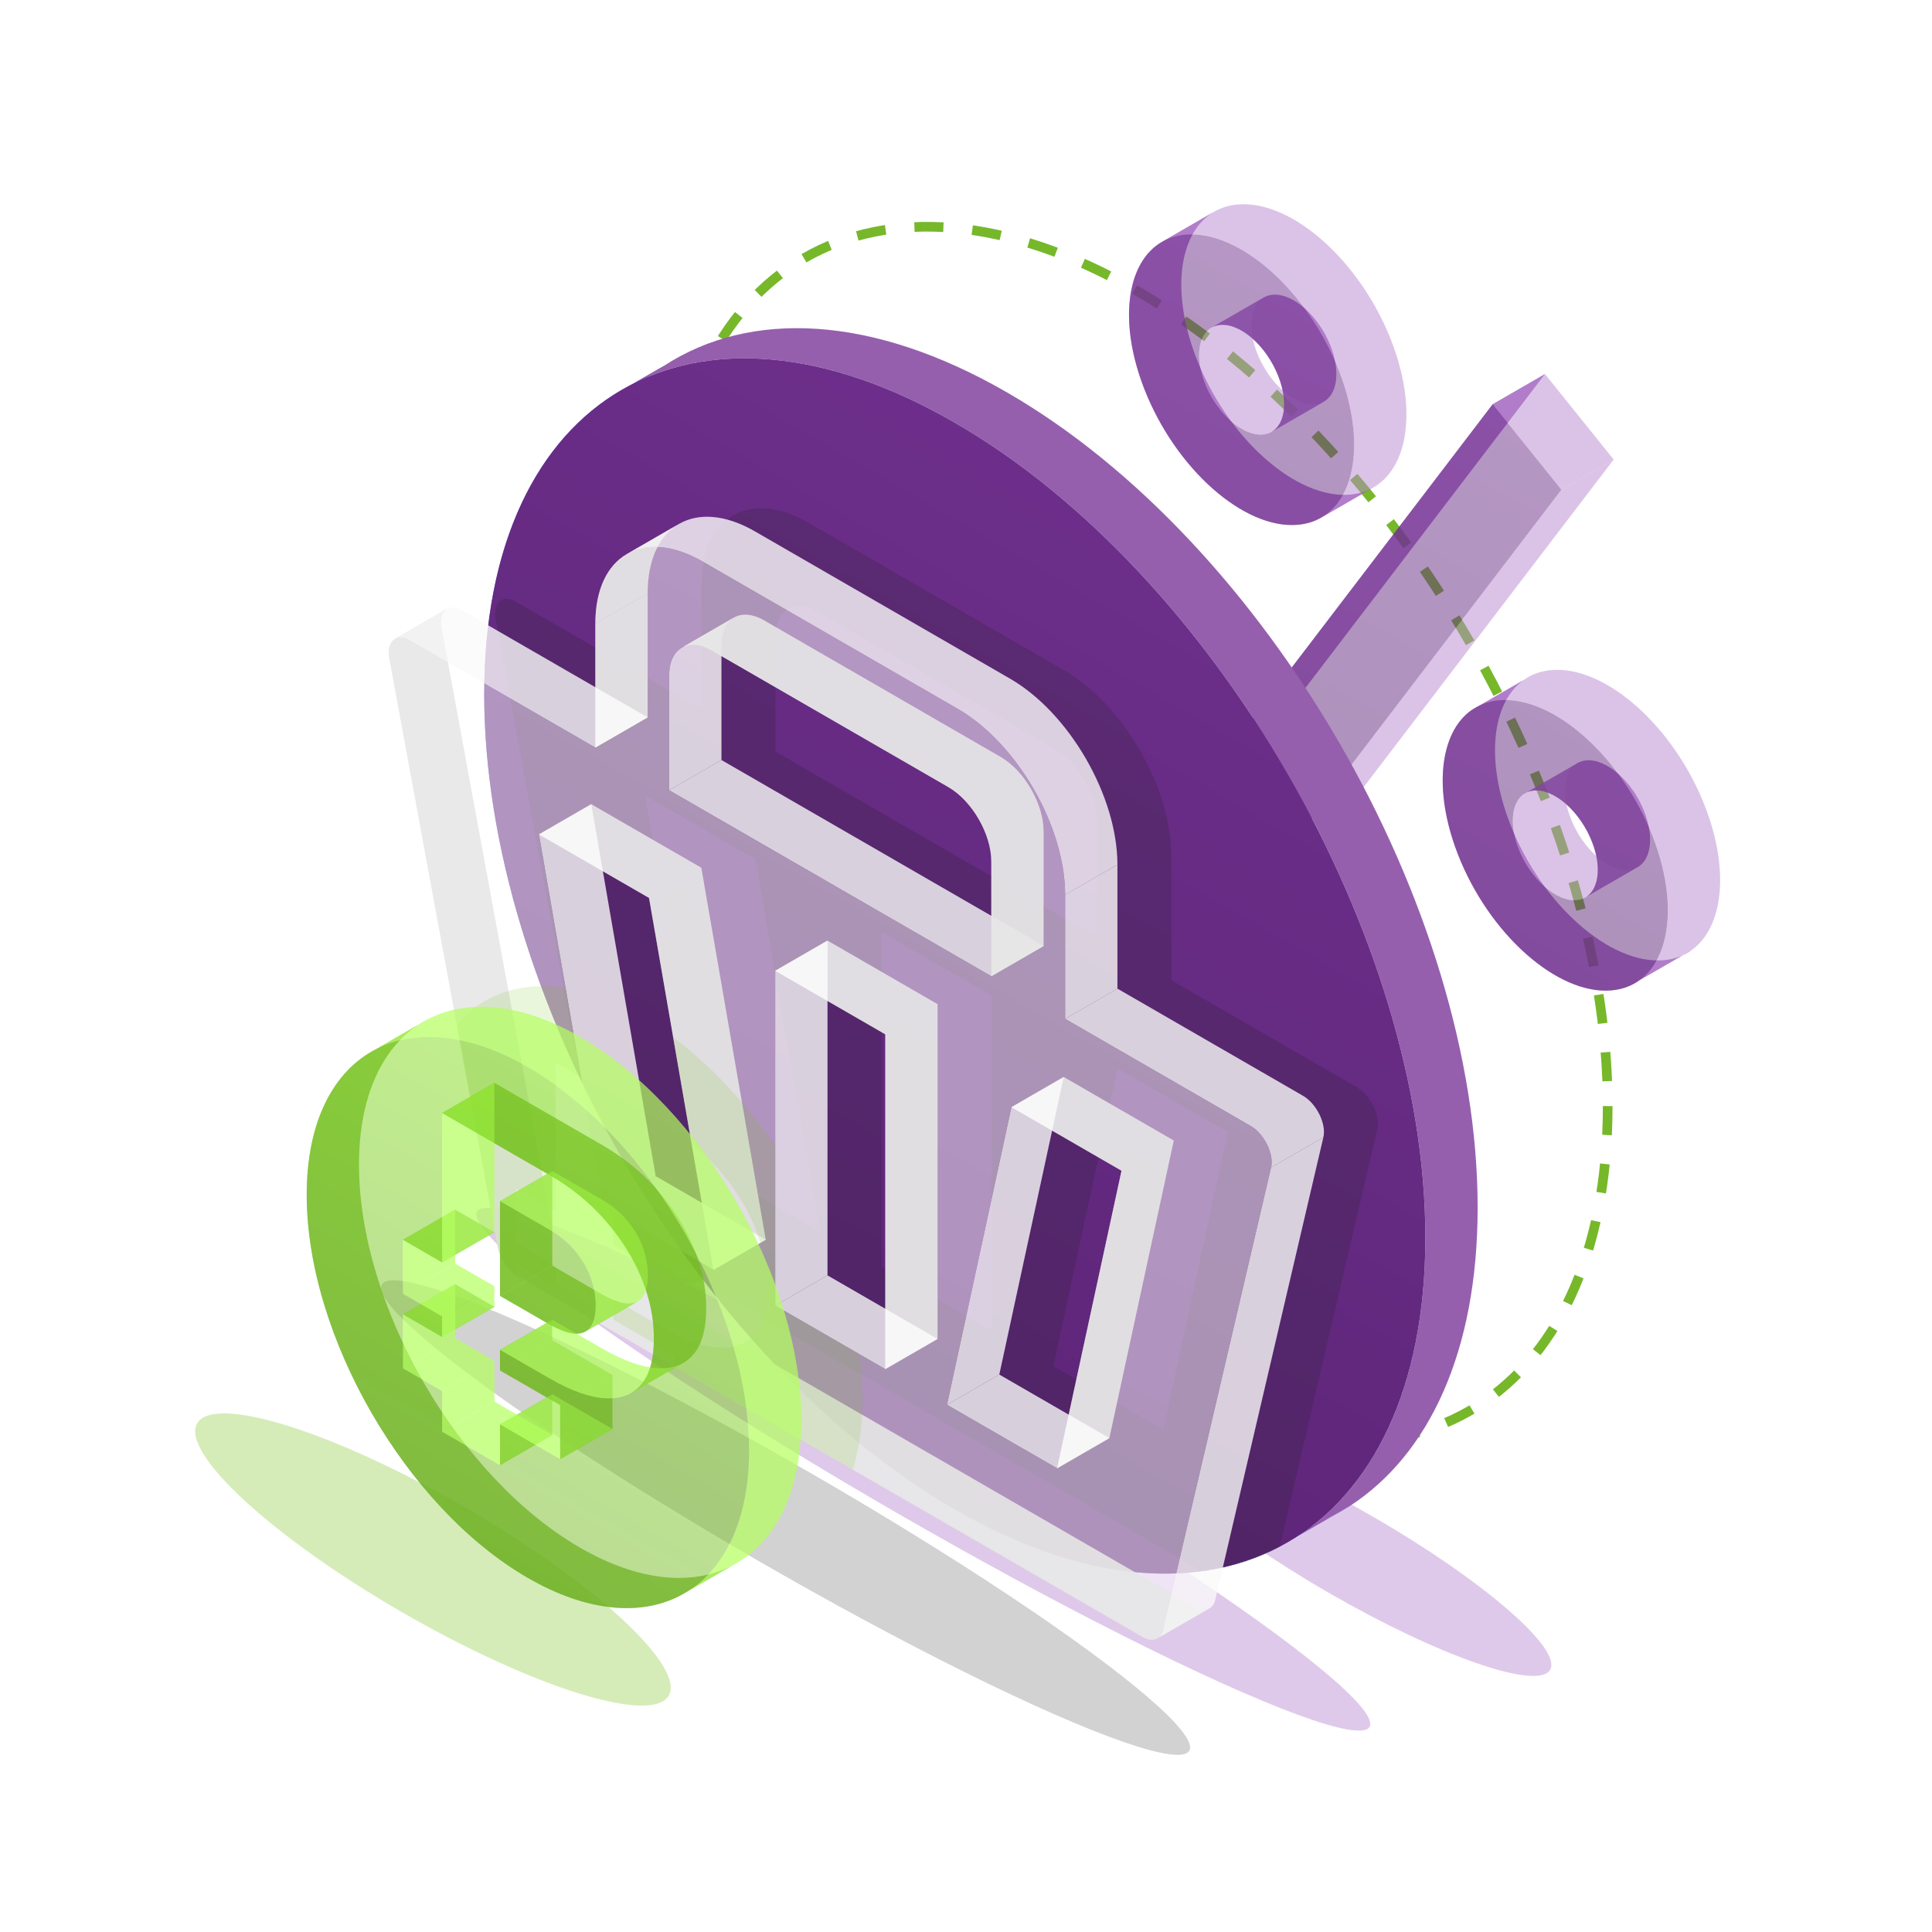 <svg width="1600" height="1600" viewBox="0 0 1600 1600" fill="none" xmlns="http://www.w3.org/2000/svg">
<path d="M1331.42 916C1331.42 1164.53 1156.94 1265.26 941.711 1141C726.48 1016.74 552 714.528 552 466C552 217.472 726.48 116.736 941.711 241C1156.94 365.264 1331.42 667.472 1331.42 916Z" stroke="#76B82A" stroke-width="8" stroke-dasharray="24 24"/>
<g filter="url(#filter0_f_2417_150)">
<ellipse cx="650.588" cy="1256.8" rx="386.073" ry="42.317" transform="rotate(30 650.588 1256.8)" fill="#201F21" fill-opacity="0.2"/>
</g>
<g filter="url(#filter1_f_2417_150)">
<ellipse cx="764.616" cy="1216.73" rx="426.764" ry="42.317" transform="rotate(30 764.616 1216.73)" fill="#944AB8" fill-opacity="0.3"/>
</g>
<g filter="url(#filter2_f_2417_150)">
<ellipse cx="1118.44" cy="1287.4" rx="190.88" ry="36.463" transform="rotate(30 1118.44 1287.4)" fill="#944AB8" fill-opacity="0.3"/>
</g>
<g filter="url(#filter3_f_2417_150)">
<ellipse cx="358.556" cy="1291.51" rx="225.484" ry="50.606" transform="rotate(30 358.556 1291.51)" fill="#71C016" fill-opacity="0.3"/>
</g>
<path fill-rule="evenodd" clip-rule="evenodd" d="M1084.66 678.639L1027.75 607.848L1071.06 582.848L1127.96 653.639L1084.66 678.639Z" fill="#8637AC" fill-opacity="0.7"/>
<path fill-rule="evenodd" clip-rule="evenodd" d="M1027.75 607.847L1236.17 334.774L1279.47 309.774L1071.06 582.847L1027.75 607.847Z" fill="#8637AC" fill-opacity="0.7"/>
<path fill-rule="evenodd" clip-rule="evenodd" d="M962.52 200.159C933.201 216.817 925.882 265.956 947.503 321.681C973.243 388.02 1030.25 438.571 1074.83 434.589C1081.96 433.952 1088.35 431.957 1093.93 428.784L1137.23 403.784C1131.65 406.957 1125.26 408.952 1118.13 409.589C1073.55 413.571 1016.54 363.02 990.805 296.681C969.184 240.956 976.502 191.817 1005.82 175.159L962.52 200.159Z" fill="#8637AC" fill-opacity="0.7"/>
<path fill-rule="evenodd" clip-rule="evenodd" d="M1053.05 357.656C1064.12 351.364 1066.89 332.799 1058.72 311.748C1049 286.686 1027.46 267.59 1010.62 269.094C1007.92 269.335 1005.51 270.088 1003.4 271.287L1046.7 246.287C1048.81 245.088 1051.23 244.335 1053.92 244.094C1070.76 242.59 1092.3 261.686 1102.02 286.748C1110.19 307.799 1107.42 326.364 1096.35 332.656L1053.05 357.656Z" fill="#8637AC" fill-opacity="0.7"/>
<path fill-rule="evenodd" clip-rule="evenodd" d="M1357.76 811.779C1351.28 816.467 1343.53 819.385 1334.62 820.181C1290.04 824.163 1233.03 773.612 1207.29 707.274C1186.7 654.202 1192.36 607.104 1218.27 588.349L1261.57 563.349C1235.66 582.104 1230 629.202 1250.59 682.274C1276.33 748.612 1333.34 799.163 1377.92 795.181C1386.84 794.385 1394.58 791.467 1401.06 786.779L1357.76 811.779Z" fill="#8637AC" fill-opacity="0.7"/>
<path fill-rule="evenodd" clip-rule="evenodd" d="M1261.67 657.86C1264.11 656.089 1267.04 654.986 1270.41 654.686C1287.25 653.181 1308.79 672.279 1318.51 697.34C1326.29 717.388 1324.15 735.182 1314.36 742.267L1357.66 717.267C1367.45 710.182 1369.59 692.388 1361.81 672.34C1352.09 647.279 1330.55 628.181 1313.71 629.686C1310.34 629.986 1307.41 631.089 1304.97 632.86L1261.67 657.86Z" fill="#8637AC" fill-opacity="0.7"/>
<g filter="url(#filter4_bii_2417_150)">
<path fill-rule="evenodd" clip-rule="evenodd" d="M1236.17 334.774L1293.07 405.566L1336.37 380.566L1279.47 309.774L1236.17 334.774Z" fill="#B988D1" fill-opacity="0.5"/>
</g>
<g filter="url(#filter5_bii_2417_150)">
<path fill-rule="evenodd" clip-rule="evenodd" d="M1293.07 405.566L1084.66 678.639L1127.96 653.639L1336.37 380.566L1293.07 405.566Z" fill="#B988D1" fill-opacity="0.5"/>
</g>
<g filter="url(#filter6_bii_2417_150)">
<path fill-rule="evenodd" clip-rule="evenodd" d="M1093.93 428.784C1123.25 412.126 1130.57 362.986 1108.95 307.262C1083.21 240.923 1026.2 190.373 981.621 194.354C974.488 194.991 968.105 196.986 962.521 200.159L1005.82 175.159C1011.41 171.986 1017.79 169.991 1024.92 169.354C1069.5 165.373 1126.51 215.922 1152.25 282.262C1173.87 337.986 1166.55 387.126 1137.23 403.784L1093.93 428.784Z" fill="#B988D1" fill-opacity="0.5"/>
</g>
<g filter="url(#filter7_bii_2417_150)">
<path fill-rule="evenodd" clip-rule="evenodd" d="M1003.4 271.287C992.327 277.58 989.562 296.143 997.73 317.195C1007.45 342.256 1028.99 361.353 1045.83 359.849C1048.53 359.608 1050.94 358.855 1053.05 357.656L1096.35 332.656C1094.24 333.855 1091.83 334.608 1089.13 334.849C1072.29 336.353 1050.76 317.256 1041.03 292.195C1032.86 271.143 1035.63 252.58 1046.7 246.287L1003.4 271.287Z" fill="#B988D1" fill-opacity="0.5"/>
</g>
<g filter="url(#filter8_bii_2417_150)">
<path fill-rule="evenodd" clip-rule="evenodd" d="M1218.27 588.349C1224.75 583.66 1232.49 580.742 1241.41 579.946C1285.99 575.964 1343 626.515 1368.74 692.854C1389.33 745.925 1383.67 793.023 1357.76 811.779L1401.06 786.779C1426.97 768.023 1432.63 720.925 1412.04 667.854C1386.3 601.515 1329.29 550.964 1284.71 554.946C1275.79 555.742 1268.05 558.66 1261.57 563.349L1218.27 588.349Z" fill="#B988D1" fill-opacity="0.5"/>
</g>
<g filter="url(#filter9_bii_2417_150)">
<path fill-rule="evenodd" clip-rule="evenodd" d="M1314.36 742.267C1311.91 744.039 1308.99 745.141 1305.62 745.442C1288.78 746.946 1267.24 727.848 1257.52 702.787C1249.74 682.738 1251.88 664.945 1261.67 657.86L1304.97 632.86C1295.18 639.945 1293.04 657.738 1300.82 677.787C1310.54 702.848 1332.08 721.946 1348.92 720.442C1352.29 720.141 1355.22 719.039 1357.66 717.267L1314.36 742.267Z" fill="#B988D1" fill-opacity="0.5"/>
</g>
<g filter="url(#filter10_b_2417_150)">
<path d="M1236.17 334.774L1293.07 405.566L1084.66 678.639L1027.75 607.847L1236.17 334.774Z" fill="url(#paint0_linear_2417_150)" fill-opacity="0.5"/>
<path fill-rule="evenodd" clip-rule="evenodd" d="M1074.83 434.589C1119.41 430.607 1134.69 373.601 1108.95 307.262C1083.21 240.923 1026.2 190.372 981.621 194.354C937.039 198.336 921.764 255.342 947.503 321.681C973.243 388.02 1030.25 438.571 1074.83 434.589ZM1045.83 359.849C1062.67 358.345 1068.44 336.809 1058.72 311.748C1049 286.686 1027.46 267.59 1010.62 269.094C993.778 270.598 988.007 292.134 997.731 317.195C1007.45 342.257 1028.99 361.353 1045.83 359.849Z" fill="url(#paint1_linear_2417_150)" fill-opacity="0.5"/>
<path fill-rule="evenodd" clip-rule="evenodd" d="M1368.74 692.854C1394.47 759.193 1379.2 816.199 1334.62 820.181C1290.04 824.163 1233.03 773.612 1207.29 707.273C1181.55 640.934 1196.83 583.928 1241.41 579.946C1285.99 575.964 1343 626.515 1368.74 692.854ZM1318.51 697.34C1328.23 722.401 1322.46 743.937 1305.62 745.441C1288.78 746.945 1267.24 727.848 1257.52 702.787C1247.79 677.726 1253.57 656.19 1270.41 654.686C1287.25 653.181 1308.78 672.278 1318.51 697.34Z" fill="url(#paint2_linear_2417_150)" fill-opacity="0.5"/>
</g>
<path fill-rule="evenodd" clip-rule="evenodd" d="M1074.61 1272.19C1003.53 1318.39 902.632 1314.62 790.711 1250C575.48 1125.74 401 823.528 401 575C401 455.706 441.2 370.464 506.811 327.812L550.112 302.812C484.501 345.464 444.301 430.706 444.301 550C444.301 798.528 618.781 1100.74 834.013 1225C945.933 1289.62 1046.83 1293.39 1117.91 1247.19L1074.61 1272.19Z" fill="#6580E1"/>
<g filter="url(#filter11_ii_2417_150)">
<path fill-rule="evenodd" clip-rule="evenodd" d="M506.812 327.812C577.89 281.605 678.791 285.383 790.712 350C1005.94 474.264 1180.42 776.472 1180.42 1025C1180.42 1144.29 1140.22 1229.54 1074.61 1272.19L1117.91 1247.19C1183.52 1204.54 1223.72 1119.29 1223.72 1000C1223.72 751.472 1049.24 449.264 834.013 325C722.093 260.383 621.191 256.605 550.113 302.812L506.812 327.812Z" fill="#955FAE"/>
</g>
<g filter="url(#filter12_b_2417_150)">
<path d="M1180.42 1025C1180.42 1273.53 1005.94 1374.26 790.711 1250C575.48 1125.74 401 823.528 401 575C401 326.472 575.48 225.736 790.711 350C1005.94 474.264 1180.42 776.472 1180.42 1025Z" fill="url(#paint3_linear_2417_150)"/>
</g>
<mask id="mask0_2417_150" style="mask-type:alpha" maskUnits="userSpaceOnUse" x="401" y="296" width="780" height="1008">
<path d="M1180.42 1025C1180.42 1273.53 1005.94 1374.26 790.711 1250C575.48 1125.74 401 823.528 401 575C401 326.472 575.48 225.736 790.711 350C1005.94 474.264 1180.42 776.472 1180.42 1025Z" fill="url(#paint4_linear_2417_150)"/>
</mask>
<g mask="url(#mask0_2417_150)">
<g filter="url(#filter13_f_2417_150)">
<path fill-rule="evenodd" clip-rule="evenodd" d="M581.039 484.435C581.039 427.724 620.854 404.737 669.968 433.092L881.173 555.032C930.287 583.388 970.101 652.349 970.101 709.061V811.746L1123.81 900.491C1135 906.949 1143.25 923.775 1140.66 934.847L1051.08 1318.05C1049.22 1325.99 1042.25 1328.32 1034.23 1323.69L516.911 1025.02C508.889 1020.39 501.916 1010 500.06 999.917L410.478 513.275C407.89 499.214 416.142 491.918 427.328 498.376L581.039 587.121V484.435ZM908.963 776.448L642.178 622.419V527.435C642.178 504.75 658.103 495.556 677.749 506.898L873.392 619.852C893.037 631.195 908.963 658.779 908.963 681.464V776.448ZM534.352 659.001L625.503 711.628L678.86 1019.68L587.709 967.059L534.352 659.001ZM821.146 824.582L729.994 771.955V1049.21L821.146 1101.83V824.582ZM925.637 884.91L1016.79 937.536L963.432 1183.98L872.28 1131.36L925.637 884.91Z" fill="#201F21" fill-opacity="0.2"/>
</g>
</g>
<path d="M322.478 545.275C321.01 537.299 323.03 531.499 327.095 529.152L370.395 504.153C366.331 506.5 364.311 512.3 365.779 520.275L455.362 1006.92C457.218 1017 464.19 1027.39 472.212 1032.02L428.911 1057.02C420.889 1052.39 413.916 1042 412.06 1031.92L322.478 545.275Z" fill="#CDCDCD" fill-opacity="0.9"/>
<path d="M428.911 1057.02L946.23 1355.69C950.954 1358.42 955.315 1358.73 958.48 1356.9L1001.78 1331.9C998.616 1333.73 994.256 1333.42 989.531 1330.69L472.212 1032.02L428.911 1057.02Z" fill="#CDCDCD" fill-opacity="0.9"/>
<path d="M519.092 458.86C502.995 468.15 493.039 488.076 493.039 516.435L536.34 491.435C536.34 463.083 546.292 443.159 562.381 433.867L519.092 458.86Z" fill="#CDCDCD" fill-opacity="0.9"/>
<path d="M493.039 516.435V619.121L536.34 594.121V491.435L493.039 516.435Z" fill="#CDCDCD" fill-opacity="0.9"/>
<path d="M537.503 743.627L446.352 691.001L489.653 666.001L580.805 718.627L634.162 1026.68L590.861 1051.68L537.503 743.627Z" fill="#CDCDCD" fill-opacity="0.9"/>
<path d="M733.146 1133.83V856.582L641.994 803.956L685.296 778.956L776.447 831.582V1108.83L733.146 1133.83Z" fill="#CDCDCD" fill-opacity="0.9"/>
<path d="M928.789 969.536L875.432 1215.98L918.733 1190.98L972.09 944.536L880.938 891.91L837.637 916.91L928.789 969.536Z" fill="#CDCDCD" fill-opacity="0.9"/>
<g filter="url(#filter14_bii_2417_150)">
<path fill-rule="evenodd" clip-rule="evenodd" d="M564.599 536.405C558.16 540.121 554.178 548.091 554.178 559.435L597.479 534.435C597.479 523.094 601.459 515.125 607.895 511.408L564.599 536.405ZM554.178 559.435V654.419L597.479 629.419V534.435L554.178 559.435Z" fill="#FAFAFA" fill-opacity="0.8"/>
</g>
<g filter="url(#filter15_bii_2417_150)">
<path fill-rule="evenodd" clip-rule="evenodd" d="M327.096 529.152C330.197 527.362 334.488 527.581 339.329 530.376L382.63 505.376C377.789 502.581 373.498 502.362 370.397 504.152L327.096 529.152ZM339.329 530.376L493.039 619.121L536.341 594.121L382.63 505.376L339.329 530.376ZM820.964 808.448L554.178 654.419L597.479 629.419L864.265 783.448L820.964 808.448Z" fill="#FAFAFA" fill-opacity="0.8"/>
</g>
<g filter="url(#filter16_bii_2417_150)">
<path d="M590.861 1051.69L499.709 999.059L543.01 974.059L634.162 1026.69L590.861 1051.69Z" fill="#FAFAFA" fill-opacity="0.8"/>
<path d="M641.995 1081.21L733.146 1133.83L776.448 1108.83L685.296 1056.21L641.995 1081.21Z" fill="#FAFAFA" fill-opacity="0.8"/>
<path d="M784.28 1163.36L875.432 1215.98L918.733 1190.98L827.582 1138.36L784.28 1163.36Z" fill="#FAFAFA" fill-opacity="0.8"/>
</g>
<g filter="url(#filter17_bii_2417_150)">
<path fill-rule="evenodd" clip-rule="evenodd" d="M499.709 999.058L446.352 691.001L489.653 666.001L543.01 974.058L499.709 999.058ZM641.994 803.956V1081.21L685.296 1056.21V778.956L641.994 803.956ZM837.637 916.91L784.28 1163.36L827.581 1138.36L880.938 891.91L837.637 916.91Z" fill="#FAFAFA" fill-opacity="0.8"/>
</g>
<path fill-rule="evenodd" clip-rule="evenodd" d="M589.749 538.898C579.927 533.227 571.036 532.69 564.599 536.405L607.9 511.405C614.337 507.69 623.229 508.227 633.05 513.898L589.749 538.898ZM785.392 651.852L589.749 538.898L633.05 513.898L828.693 626.852L828.693 626.853C848.338 638.195 864.264 665.779 864.264 688.464V783.448L820.963 808.448V713.464C820.963 690.779 805.037 663.195 785.392 651.853L785.392 651.852Z" fill="#CDCDCD" fill-opacity="0.9"/>
<g filter="url(#filter18_bii_2417_150)">
<path d="M581.968 465.092C557.414 450.916 535.184 449.572 519.092 458.86L562.393 433.86C578.485 424.572 600.715 425.916 625.269 440.092L836.474 562.032C885.588 590.388 925.403 659.349 925.403 716.06L882.101 741.06C882.101 684.349 842.287 615.388 793.173 587.032L581.968 465.092Z" fill="#FAFAFA" fill-opacity="0.8"/>
<path d="M882.101 741.06L882.102 843.746L925.403 818.746L925.403 716.06L882.101 741.06Z" fill="#FAFAFA" fill-opacity="0.8"/>
</g>
<g filter="url(#filter19_bii_2417_150)">
<path d="M882.102 843.746L1035.81 932.491C1047 938.949 1055.25 955.776 1052.66 966.848L1095.96 941.848C1098.55 930.776 1090.3 913.95 1079.11 907.491L925.403 818.746L882.102 843.746Z" fill="#FAFAFA" fill-opacity="0.8"/>
<path d="M963.08 1350.05L1052.66 966.848L1095.96 941.848L1006.38 1325.05C1005.62 1328.31 1003.99 1330.63 1001.78 1331.9L958.482 1356.9C960.691 1355.63 962.317 1353.31 963.08 1350.05Z" fill="#FAFAFA" fill-opacity="0.8"/>
</g>
<g filter="url(#filter20_b_2417_150)">
<path fill-rule="evenodd" clip-rule="evenodd" d="M493.039 516.435C493.039 459.724 532.854 436.737 581.968 465.092L793.173 587.032C842.287 615.388 882.101 684.349 882.101 741.061V843.746L1035.81 932.491C1047 938.949 1055.25 955.775 1052.66 966.847L963.08 1350.05C961.224 1357.99 954.252 1360.32 946.23 1355.69L428.911 1057.02C420.889 1052.39 413.916 1042 412.06 1031.92L322.478 545.275C319.89 531.214 328.142 523.918 339.328 530.376L493.039 619.121V516.435ZM820.963 808.448L554.178 654.419V559.435C554.178 536.75 570.103 527.556 589.749 538.898L785.392 651.852C805.037 663.195 820.963 690.779 820.963 713.464V808.448ZM446.352 691.001L537.503 743.628L590.86 1051.68L499.709 999.059L446.352 691.001ZM733.146 856.582L641.994 803.955V1081.21L733.146 1133.83V856.582ZM837.637 916.91L928.789 969.536L875.432 1215.98L784.28 1163.36L837.637 916.91Z" fill="white" fill-opacity="0.5"/>
</g>
<mask id="mask1_2417_150" style="mask-type:alpha" maskUnits="userSpaceOnUse" x="322" y="452" width="732" height="907">
<path fill-rule="evenodd" clip-rule="evenodd" d="M493.039 516.435C493.039 459.724 532.854 436.737 581.968 465.092L793.173 587.032C842.287 615.388 882.101 684.349 882.101 741.061V843.746L1035.81 932.491C1047 938.949 1055.25 955.775 1052.66 966.847L963.08 1350.05C961.224 1357.99 954.252 1360.32 946.23 1355.69L428.911 1057.02C420.889 1052.39 413.916 1042 412.06 1031.92L322.478 545.275C319.89 531.214 328.142 523.918 339.328 530.376L493.039 619.121V516.435ZM820.963 808.448L554.178 654.419V559.435C554.178 536.75 570.103 527.556 589.749 538.898L785.392 651.852C805.037 663.195 820.963 690.779 820.963 713.464V808.448ZM446.352 691.001L537.503 743.628L590.86 1051.68L499.709 999.059L446.352 691.001ZM733.146 856.582L641.994 803.955V1081.21L733.146 1133.83V856.582ZM837.637 916.91L928.789 969.536L875.432 1215.98L784.28 1163.36L837.637 916.91Z" fill="white" fill-opacity="0.5"/>
</mask>
<g mask="url(#mask1_2417_150)">
<g filter="url(#filter21_f_2417_150)">
<path fill-rule="evenodd" clip-rule="evenodd" d="M531.164 1264.75C632.323 1323.15 714.329 1275.81 714.329 1159C714.329 1042.19 632.323 900.154 531.164 841.75C430.005 783.346 348 830.692 348 947.5C348 1064.31 430.005 1206.35 531.164 1264.75ZM508.069 1075.9L549.326 1099.72C567.018 1109.93 582.331 1115.38 595.266 1116.06C608.201 1116.73 618.162 1112.86 625.149 1104.43C632.137 1096.01 635.594 1083.26 635.519 1066.21C635.594 1050.01 632.211 1033.53 625.372 1016.78C618.533 999.939 608.647 984.09 595.712 969.231C582.852 954.33 567.39 941.665 549.326 931.236L460.122 879.734V1003.48L427.674 984.75V1029.48L460.122 1048.21V1065.23L427.674 1046.5V1091.23L460.122 1109.96V1143.73L508.069 1171.42V1137.64L557.912 1166.42V1121.69L508.069 1092.91V1075.9ZM508.069 1031.17L547.988 1054.21C557.057 1059.45 564.491 1062.19 570.289 1062.45C576.087 1062.7 580.362 1060.79 583.112 1056.7C585.862 1052.62 587.238 1046.71 587.238 1038.98C587.238 1031.41 585.862 1023.79 583.112 1016.1C580.362 1008.41 576.162 1001.13 570.512 994.256C564.862 987.385 557.8 981.503 549.326 976.611L508.069 952.791V1031.17Z" fill="#71C016" fill-opacity="0.3"/>
</g>
</g>
<path fill-rule="evenodd" clip-rule="evenodd" d="M311.685 868.729C276.174 886.802 254 928.76 254 989.5C254 1106.31 336.006 1248.35 437.164 1306.75C485.721 1334.78 529.864 1338.45 562.643 1321.77L605.945 1296.77C573.165 1313.45 529.022 1309.78 480.466 1281.75C379.307 1223.35 297.301 1081.31 297.301 964.5C297.301 903.76 319.476 861.802 354.987 843.729L311.685 868.729Z" fill="#5FA312" fill-opacity="0.7"/>
<path fill-rule="evenodd" clip-rule="evenodd" d="M522.447 1153.77C525.733 1151.91 528.634 1149.47 531.149 1146.43C538.137 1138.01 541.594 1125.27 541.52 1108.21C541.594 1092.01 538.212 1075.53 531.373 1058.78C524.534 1041.94 514.647 1026.09 501.712 1011.23C488.853 996.331 473.391 983.665 455.326 973.236L366.123 921.734L409.424 896.734L498.628 948.236C516.692 958.665 532.154 971.331 545.014 986.232C557.949 1001.09 567.835 1016.94 574.674 1033.78C581.513 1050.53 584.895 1067.01 584.821 1083.21C584.895 1100.27 581.439 1113.01 574.451 1121.43C571.935 1124.47 569.035 1126.91 565.748 1128.77L522.447 1153.77Z" fill="#5FA312" fill-opacity="0.7"/>
<path fill-rule="evenodd" clip-rule="evenodd" d="M366.123 1045.48L333.675 1026.75L376.976 1001.75L409.424 1020.48L366.123 1045.48Z" fill="#5FA312" fill-opacity="0.7"/>
<path fill-rule="evenodd" clip-rule="evenodd" d="M366.123 1107.23L333.675 1088.5L376.976 1063.5L409.424 1082.23L366.123 1107.23Z" fill="#5FA312" fill-opacity="0.7"/>
<path fill-rule="evenodd" clip-rule="evenodd" d="M414.069 1213.42V1179.64L457.371 1154.64V1188.42L414.069 1213.42Z" fill="#5FA312" fill-opacity="0.7"/>
<path fill-rule="evenodd" clip-rule="evenodd" d="M463.911 1208.42V1163.69L507.212 1138.69V1183.42L463.911 1208.42Z" fill="#5FA312" fill-opacity="0.7"/>
<path fill-rule="evenodd" clip-rule="evenodd" d="M463.912 1163.69L414.069 1134.91L457.371 1109.91L507.213 1138.69L463.912 1163.69Z" fill="#5FA312" fill-opacity="0.7"/>
<path fill-rule="evenodd" clip-rule="evenodd" d="M414.069 1134.91V1117.9L457.371 1092.9V1109.91L414.069 1134.91Z" fill="#5FA312" fill-opacity="0.7"/>
<path fill-rule="evenodd" clip-rule="evenodd" d="M414.069 1073.17L453.988 1096.21C463.057 1101.45 470.491 1104.19 476.289 1104.45C479.536 1104.59 482.305 1104.05 484.596 1102.83L527.898 1077.83C525.606 1079.05 522.837 1079.59 519.59 1079.45C513.792 1079.19 506.358 1076.45 497.289 1071.21L457.371 1048.17L414.069 1073.17Z" fill="#5FA312" fill-opacity="0.7"/>
<path fill-rule="evenodd" clip-rule="evenodd" d="M414.069 994.792V1073.17L457.371 1048.17V969.792L414.069 994.792Z" fill="#5FA312" fill-opacity="0.7"/>
<g filter="url(#filter22_bii_2417_150)">
<path fill-rule="evenodd" clip-rule="evenodd" d="M562.644 1321.77C598.155 1303.7 620.329 1261.74 620.329 1201C620.329 1084.19 538.323 942.154 437.165 883.75C388.608 855.716 344.465 852.047 311.686 868.73L354.987 843.73C387.766 827.047 431.91 830.716 480.466 858.75C581.625 917.154 663.63 1059.19 663.63 1176C663.63 1236.74 641.456 1278.7 605.945 1296.77L562.644 1321.77Z" fill="#B4FF5E" fill-opacity="0.7"/>
</g>
<g filter="url(#filter23_bii_2417_150)">
<path fill-rule="evenodd" clip-rule="evenodd" d="M414.069 1117.9L455.326 1141.72C473.018 1151.93 488.332 1157.38 501.266 1158.06C509.544 1158.49 516.605 1157.06 522.447 1153.77L565.748 1128.77C559.906 1132.06 552.846 1133.49 544.567 1133.06C531.633 1132.38 516.319 1126.93 498.627 1116.72L457.371 1092.9L414.069 1117.9Z" fill="#B4FF5E" fill-opacity="0.7"/>
</g>
<g filter="url(#filter24_bii_2417_150)">
<path fill-rule="evenodd" clip-rule="evenodd" d="M333.675 1026.75V1071.48L376.976 1046.48V1001.75L333.675 1026.75Z" fill="#B4FF5E" fill-opacity="0.7"/>
</g>
<g filter="url(#filter25_bii_2417_150)">
<path fill-rule="evenodd" clip-rule="evenodd" d="M333.675 1088.5V1133.23L376.976 1108.23V1063.5L333.675 1088.5Z" fill="#B4FF5E" fill-opacity="0.7"/>
</g>
<g filter="url(#filter26_bii_2417_150)">
<path fill-rule="evenodd" clip-rule="evenodd" d="M333.675 1133.23L366.123 1151.96L409.424 1126.96L376.976 1108.23L333.675 1133.23Z" fill="#B4FF5E" fill-opacity="0.7"/>
</g>
<g filter="url(#filter27_bii_2417_150)">
<path fill-rule="evenodd" clip-rule="evenodd" d="M366.123 1151.96V1185.73L409.424 1160.73V1126.96L366.123 1151.96Z" fill="#B4FF5E" fill-opacity="0.7"/>
</g>
<g filter="url(#filter28_bii_2417_150)">
<path fill-rule="evenodd" clip-rule="evenodd" d="M366.123 1185.73L414.07 1213.42L457.371 1188.42L409.424 1160.73L366.123 1185.73Z" fill="#B4FF5E" fill-opacity="0.7"/>
</g>
<g filter="url(#filter29_bii_2417_150)">
<path fill-rule="evenodd" clip-rule="evenodd" d="M414.069 1179.64L463.912 1208.42L507.213 1183.42L457.371 1154.64L414.069 1179.64Z" fill="#B4FF5E" fill-opacity="0.7"/>
</g>
<g filter="url(#filter30_bii_2417_150)">
<path fill-rule="evenodd" clip-rule="evenodd" d="M484.596 1102.83C486.397 1101.88 487.902 1100.5 489.112 1098.7C491.863 1094.62 493.238 1088.71 493.238 1080.98C493.238 1073.41 491.863 1065.79 489.112 1058.1C486.362 1050.41 482.161 1043.13 476.512 1036.26C470.862 1029.39 463.801 1023.5 455.326 1018.61L414.069 994.792L457.371 969.792L498.627 993.611C507.102 998.504 514.164 1004.39 519.814 1011.26C525.463 1018.13 529.663 1025.41 532.413 1033.1C535.164 1040.79 536.539 1048.41 536.539 1055.98C536.539 1063.71 535.164 1069.62 532.413 1073.7C531.203 1075.5 529.698 1076.88 527.898 1077.83L484.596 1102.83Z" fill="#B4FF5E" fill-opacity="0.7"/>
</g>
<g filter="url(#filter31_bii_2417_150)">
<path fill-rule="evenodd" clip-rule="evenodd" d="M333.675 1071.48L366.123 1090.21L409.424 1065.21L376.976 1046.48L333.675 1071.48Z" fill="#B4FF5E" fill-opacity="0.7"/>
</g>
<g filter="url(#filter32_bii_2417_150)">
<path fill-rule="evenodd" clip-rule="evenodd" d="M366.123 1090.21V1107.23L409.424 1082.23V1065.21L366.123 1090.21Z" fill="#B4FF5E" fill-opacity="0.7"/>
</g>
<g filter="url(#filter33_bii_2417_150)">
<path fill-rule="evenodd" clip-rule="evenodd" d="M366.123 921.734V1045.48L409.424 1020.48V896.734L366.123 921.734Z" fill="#B4FF5E" fill-opacity="0.7"/>
</g>
<g filter="url(#filter34_b_2417_150)">
<path fill-rule="evenodd" clip-rule="evenodd" d="M437.164 1306.75C538.323 1365.15 620.329 1317.81 620.329 1201C620.329 1084.19 538.323 942.154 437.164 883.75C336.005 825.346 254 872.692 254 989.5C254 1106.31 336.005 1248.35 437.164 1306.75ZM414.069 1117.9L455.326 1141.72C473.018 1151.93 488.331 1157.38 501.266 1158.06C514.201 1158.73 524.162 1154.86 531.149 1146.43C538.137 1138.01 541.594 1125.26 541.519 1108.21C541.594 1092.01 538.211 1075.53 531.372 1058.78C524.533 1041.94 514.647 1026.09 501.712 1011.23C488.852 996.33 473.39 983.665 455.326 973.236L366.122 921.734V1045.48L333.674 1026.75V1071.48L366.122 1090.21V1107.23L333.674 1088.5V1133.23L366.122 1151.96V1185.73L414.069 1213.42V1179.64L463.912 1208.42V1163.69L414.069 1134.91V1117.9ZM414.069 1073.17L453.988 1096.21C463.057 1101.45 470.491 1104.19 476.289 1104.45C482.087 1104.7 486.362 1102.79 489.112 1098.7C491.862 1094.62 493.238 1088.71 493.238 1080.98C493.238 1073.41 491.862 1065.79 489.112 1058.1C486.362 1050.41 482.162 1043.13 476.512 1036.26C470.862 1029.39 463.8 1023.5 455.326 1018.61L414.069 994.791V1073.17Z" fill="url(#paint5_linear_2417_150)" fill-opacity="0.5"/>
</g>
<defs>
<filter id="filter0_f_2417_150" x="215.559" y="960.281" width="870.06" height="593.041" filterUnits="userSpaceOnUse" color-interpolation-filters="sRGB">
<feFlood flood-opacity="0" result="BackgroundImageFix"/>
<feBlend mode="normal" in="SourceGraphic" in2="BackgroundImageFix" result="shape"/>
<feGaussianBlur stdDeviation="50" result="effect1_foregroundBlur_2417_150"/>
</filter>
<filter id="filter1_f_2417_150" x="294.412" y="900.193" width="940.408" height="633.082" filterUnits="userSpaceOnUse" color-interpolation-filters="sRGB">
<feFlood flood-opacity="0" result="BackgroundImageFix"/>
<feBlend mode="normal" in="SourceGraphic" in2="BackgroundImageFix" result="shape"/>
<feGaussianBlur stdDeviation="50" result="effect1_foregroundBlur_2417_150"/>
</filter>
<filter id="filter2_f_2417_150" x="852.121" y="1086.85" width="532.647" height="401.112" filterUnits="userSpaceOnUse" color-interpolation-filters="sRGB">
<feFlood flood-opacity="0" result="BackgroundImageFix"/>
<feBlend mode="normal" in="SourceGraphic" in2="BackgroundImageFix" result="shape"/>
<feGaussianBlur stdDeviation="50" result="effect1_foregroundBlur_2417_150"/>
</filter>
<filter id="filter3_f_2417_150" x="61.627" y="1070.51" width="593.857" height="441.986" filterUnits="userSpaceOnUse" color-interpolation-filters="sRGB">
<feFlood flood-opacity="0" result="BackgroundImageFix"/>
<feBlend mode="normal" in="SourceGraphic" in2="BackgroundImageFix" result="shape"/>
<feGaussianBlur stdDeviation="50" result="effect1_foregroundBlur_2417_150"/>
</filter>
<filter id="filter4_bii_2417_150" x="1216.17" y="289.774" width="140.208" height="135.792" filterUnits="userSpaceOnUse" color-interpolation-filters="sRGB">
<feFlood flood-opacity="0" result="BackgroundImageFix"/>
<feGaussianBlur in="BackgroundImageFix" stdDeviation="10"/>
<feComposite in2="SourceAlpha" operator="in" result="effect1_backgroundBlur_2417_150"/>
<feBlend mode="normal" in="SourceGraphic" in2="effect1_backgroundBlur_2417_150" result="shape"/>
<feColorMatrix in="SourceAlpha" type="matrix" values="0 0 0 0 0 0 0 0 0 0 0 0 0 0 0 0 0 0 127 0" result="hardAlpha"/>
<feOffset dy="10"/>
<feGaussianBlur stdDeviation="10"/>
<feComposite in2="hardAlpha" operator="arithmetic" k2="-1" k3="1"/>
<feColorMatrix type="matrix" values="0 0 0 0 0 0 0 0 0 0 0 0 0 0 0 0 0 0 0.2 0"/>
<feBlend mode="normal" in2="shape" result="effect2_innerShadow_2417_150"/>
<feColorMatrix in="SourceAlpha" type="matrix" values="0 0 0 0 0 0 0 0 0 0 0 0 0 0 0 0 0 0 127 0" result="hardAlpha"/>
<feOffset dy="-10"/>
<feGaussianBlur stdDeviation="10"/>
<feComposite in2="hardAlpha" operator="arithmetic" k2="-1" k3="1"/>
<feColorMatrix type="matrix" values="0 0 0 0 1 0 0 0 0 1 0 0 0 0 1 0 0 0 0.5 0"/>
<feBlend mode="normal" in2="effect2_innerShadow_2417_150" result="effect3_innerShadow_2417_150"/>
</filter>
<filter id="filter5_bii_2417_150" x="1064.66" y="360.566" width="291.715" height="338.073" filterUnits="userSpaceOnUse" color-interpolation-filters="sRGB">
<feFlood flood-opacity="0" result="BackgroundImageFix"/>
<feGaussianBlur in="BackgroundImageFix" stdDeviation="10"/>
<feComposite in2="SourceAlpha" operator="in" result="effect1_backgroundBlur_2417_150"/>
<feBlend mode="normal" in="SourceGraphic" in2="effect1_backgroundBlur_2417_150" result="shape"/>
<feColorMatrix in="SourceAlpha" type="matrix" values="0 0 0 0 0 0 0 0 0 0 0 0 0 0 0 0 0 0 127 0" result="hardAlpha"/>
<feOffset dy="10"/>
<feGaussianBlur stdDeviation="10"/>
<feComposite in2="hardAlpha" operator="arithmetic" k2="-1" k3="1"/>
<feColorMatrix type="matrix" values="0 0 0 0 0 0 0 0 0 0 0 0 0 0 0 0 0 0 0.2 0"/>
<feBlend mode="normal" in2="shape" result="effect2_innerShadow_2417_150"/>
<feColorMatrix in="SourceAlpha" type="matrix" values="0 0 0 0 0 0 0 0 0 0 0 0 0 0 0 0 0 0 127 0" result="hardAlpha"/>
<feOffset dy="-10"/>
<feGaussianBlur stdDeviation="10"/>
<feComposite in2="hardAlpha" operator="arithmetic" k2="-1" k3="1"/>
<feColorMatrix type="matrix" values="0 0 0 0 1 0 0 0 0 1 0 0 0 0 1 0 0 0 0.5 0"/>
<feBlend mode="normal" in2="effect2_innerShadow_2417_150" result="effect3_innerShadow_2417_150"/>
</filter>
<filter id="filter6_bii_2417_150" x="942.521" y="149.134" width="242.232" height="299.65" filterUnits="userSpaceOnUse" color-interpolation-filters="sRGB">
<feFlood flood-opacity="0" result="BackgroundImageFix"/>
<feGaussianBlur in="BackgroundImageFix" stdDeviation="10"/>
<feComposite in2="SourceAlpha" operator="in" result="effect1_backgroundBlur_2417_150"/>
<feBlend mode="normal" in="SourceGraphic" in2="effect1_backgroundBlur_2417_150" result="shape"/>
<feColorMatrix in="SourceAlpha" type="matrix" values="0 0 0 0 0 0 0 0 0 0 0 0 0 0 0 0 0 0 127 0" result="hardAlpha"/>
<feOffset dy="10"/>
<feGaussianBlur stdDeviation="10"/>
<feComposite in2="hardAlpha" operator="arithmetic" k2="-1" k3="1"/>
<feColorMatrix type="matrix" values="0 0 0 0 0 0 0 0 0 0 0 0 0 0 0 0 0 0 0.2 0"/>
<feBlend mode="normal" in2="shape" result="effect2_innerShadow_2417_150"/>
<feColorMatrix in="SourceAlpha" type="matrix" values="0 0 0 0 0 0 0 0 0 0 0 0 0 0 0 0 0 0 127 0" result="hardAlpha"/>
<feOffset dy="-10"/>
<feGaussianBlur stdDeviation="10"/>
<feComposite in2="hardAlpha" operator="arithmetic" k2="-1" k3="1"/>
<feColorMatrix type="matrix" values="0 0 0 0 1 0 0 0 0 1 0 0 0 0 1 0 0 0 0.5 0"/>
<feBlend mode="normal" in2="effect2_innerShadow_2417_150" result="effect3_innerShadow_2417_150"/>
</filter>
<filter id="filter7_bii_2417_150" x="973.007" y="226.287" width="143.342" height="153.646" filterUnits="userSpaceOnUse" color-interpolation-filters="sRGB">
<feFlood flood-opacity="0" result="BackgroundImageFix"/>
<feGaussianBlur in="BackgroundImageFix" stdDeviation="10"/>
<feComposite in2="SourceAlpha" operator="in" result="effect1_backgroundBlur_2417_150"/>
<feBlend mode="normal" in="SourceGraphic" in2="effect1_backgroundBlur_2417_150" result="shape"/>
<feColorMatrix in="SourceAlpha" type="matrix" values="0 0 0 0 0 0 0 0 0 0 0 0 0 0 0 0 0 0 127 0" result="hardAlpha"/>
<feOffset dy="10"/>
<feGaussianBlur stdDeviation="10"/>
<feComposite in2="hardAlpha" operator="arithmetic" k2="-1" k3="1"/>
<feColorMatrix type="matrix" values="0 0 0 0 0 0 0 0 0 0 0 0 0 0 0 0 0 0 0.2 0"/>
<feBlend mode="normal" in2="shape" result="effect2_innerShadow_2417_150"/>
<feColorMatrix in="SourceAlpha" type="matrix" values="0 0 0 0 0 0 0 0 0 0 0 0 0 0 0 0 0 0 127 0" result="hardAlpha"/>
<feOffset dy="-10"/>
<feGaussianBlur stdDeviation="10"/>
<feComposite in2="hardAlpha" operator="arithmetic" k2="-1" k3="1"/>
<feColorMatrix type="matrix" values="0 0 0 0 1 0 0 0 0 1 0 0 0 0 1 0 0 0 0.5 0"/>
<feBlend mode="normal" in2="effect2_innerShadow_2417_150" result="effect3_innerShadow_2417_150"/>
</filter>
<filter id="filter8_bii_2417_150" x="1198.27" y="534.726" width="246.271" height="297.052" filterUnits="userSpaceOnUse" color-interpolation-filters="sRGB">
<feFlood flood-opacity="0" result="BackgroundImageFix"/>
<feGaussianBlur in="BackgroundImageFix" stdDeviation="10"/>
<feComposite in2="SourceAlpha" operator="in" result="effect1_backgroundBlur_2417_150"/>
<feBlend mode="normal" in="SourceGraphic" in2="effect1_backgroundBlur_2417_150" result="shape"/>
<feColorMatrix in="SourceAlpha" type="matrix" values="0 0 0 0 0 0 0 0 0 0 0 0 0 0 0 0 0 0 127 0" result="hardAlpha"/>
<feOffset dy="10"/>
<feGaussianBlur stdDeviation="10"/>
<feComposite in2="hardAlpha" operator="arithmetic" k2="-1" k3="1"/>
<feColorMatrix type="matrix" values="0 0 0 0 0 0 0 0 0 0 0 0 0 0 0 0 0 0 0.2 0"/>
<feBlend mode="normal" in2="shape" result="effect2_innerShadow_2417_150"/>
<feColorMatrix in="SourceAlpha" type="matrix" values="0 0 0 0 0 0 0 0 0 0 0 0 0 0 0 0 0 0 127 0" result="hardAlpha"/>
<feOffset dy="-10"/>
<feGaussianBlur stdDeviation="10"/>
<feComposite in2="hardAlpha" operator="arithmetic" k2="-1" k3="1"/>
<feColorMatrix type="matrix" values="0 0 0 0 1 0 0 0 0 1 0 0 0 0 1 0 0 0 0.5 0"/>
<feBlend mode="normal" in2="effect2_innerShadow_2417_150" result="effect3_innerShadow_2417_150"/>
</filter>
<filter id="filter9_bii_2417_150" x="1232.79" y="612.86" width="144.867" height="152.665" filterUnits="userSpaceOnUse" color-interpolation-filters="sRGB">
<feFlood flood-opacity="0" result="BackgroundImageFix"/>
<feGaussianBlur in="BackgroundImageFix" stdDeviation="10"/>
<feComposite in2="SourceAlpha" operator="in" result="effect1_backgroundBlur_2417_150"/>
<feBlend mode="normal" in="SourceGraphic" in2="effect1_backgroundBlur_2417_150" result="shape"/>
<feColorMatrix in="SourceAlpha" type="matrix" values="0 0 0 0 0 0 0 0 0 0 0 0 0 0 0 0 0 0 127 0" result="hardAlpha"/>
<feOffset dy="10"/>
<feGaussianBlur stdDeviation="10"/>
<feComposite in2="hardAlpha" operator="arithmetic" k2="-1" k3="1"/>
<feColorMatrix type="matrix" values="0 0 0 0 0 0 0 0 0 0 0 0 0 0 0 0 0 0 0.2 0"/>
<feBlend mode="normal" in2="shape" result="effect2_innerShadow_2417_150"/>
<feColorMatrix in="SourceAlpha" type="matrix" values="0 0 0 0 0 0 0 0 0 0 0 0 0 0 0 0 0 0 127 0" result="hardAlpha"/>
<feOffset dy="-10"/>
<feGaussianBlur stdDeviation="10"/>
<feComposite in2="hardAlpha" operator="arithmetic" k2="-1" k3="1"/>
<feColorMatrix type="matrix" values="0 0 0 0 1 0 0 0 0 1 0 0 0 0 1 0 0 0 0.5 0"/>
<feBlend mode="normal" in2="effect2_innerShadow_2417_150" result="effect3_innerShadow_2417_150"/>
</filter>
<filter id="filter10_b_2417_150" x="905" y="164.134" width="506.239" height="686.267" filterUnits="userSpaceOnUse" color-interpolation-filters="sRGB">
<feFlood flood-opacity="0" result="BackgroundImageFix"/>
<feGaussianBlur in="BackgroundImageFix" stdDeviation="15"/>
<feComposite in2="SourceAlpha" operator="in" result="effect1_backgroundBlur_2417_150"/>
<feBlend mode="normal" in="SourceGraphic" in2="effect1_backgroundBlur_2417_150" result="shape"/>
</filter>
<filter id="filter11_ii_2417_150" x="506.812" y="261.774" width="716.913" height="1020.41" filterUnits="userSpaceOnUse" color-interpolation-filters="sRGB">
<feFlood flood-opacity="0" result="BackgroundImageFix"/>
<feBlend mode="normal" in="SourceGraphic" in2="BackgroundImageFix" result="shape"/>
<feColorMatrix in="SourceAlpha" type="matrix" values="0 0 0 0 0 0 0 0 0 0 0 0 0 0 0 0 0 0 127 0" result="hardAlpha"/>
<feOffset dy="10"/>
<feGaussianBlur stdDeviation="15"/>
<feComposite in2="hardAlpha" operator="arithmetic" k2="-1" k3="1"/>
<feColorMatrix type="matrix" values="0 0 0 0 0 0 0 0 0 0 0 0 0 0 0 0 0 0 0.2 0"/>
<feBlend mode="normal" in2="shape" result="effect1_innerShadow_2417_150"/>
<feColorMatrix in="SourceAlpha" type="matrix" values="0 0 0 0 0 0 0 0 0 0 0 0 0 0 0 0 0 0 127 0" result="hardAlpha"/>
<feOffset dy="-10"/>
<feGaussianBlur stdDeviation="15"/>
<feComposite in2="hardAlpha" operator="arithmetic" k2="-1" k3="1"/>
<feColorMatrix type="matrix" values="0 0 0 0 1 0 0 0 0 1 0 0 0 0 1 0 0 0 0.1 0"/>
<feBlend mode="normal" in2="effect1_innerShadow_2417_150" result="effect2_innerShadow_2417_150"/>
</filter>
<filter id="filter12_b_2417_150" x="371" y="266.774" width="839.423" height="1066.45" filterUnits="userSpaceOnUse" color-interpolation-filters="sRGB">
<feFlood flood-opacity="0" result="BackgroundImageFix"/>
<feGaussianBlur in="BackgroundImageFix" stdDeviation="15"/>
<feComposite in2="SourceAlpha" operator="in" result="effect1_backgroundBlur_2417_150"/>
<feBlend mode="normal" in="SourceGraphic" in2="effect1_backgroundBlur_2417_150" result="shape"/>
</filter>
<filter id="filter13_f_2417_150" x="390" y="400.947" width="771.141" height="945.108" filterUnits="userSpaceOnUse" color-interpolation-filters="sRGB">
<feFlood flood-opacity="0" result="BackgroundImageFix"/>
<feBlend mode="normal" in="SourceGraphic" in2="BackgroundImageFix" result="shape"/>
<feGaussianBlur stdDeviation="10" result="effect1_foregroundBlur_2417_150"/>
</filter>
<filter id="filter14_bii_2417_150" x="534.178" y="491.408" width="93.718" height="183.012" filterUnits="userSpaceOnUse" color-interpolation-filters="sRGB">
<feFlood flood-opacity="0" result="BackgroundImageFix"/>
<feGaussianBlur in="BackgroundImageFix" stdDeviation="10"/>
<feComposite in2="SourceAlpha" operator="in" result="effect1_backgroundBlur_2417_150"/>
<feBlend mode="normal" in="SourceGraphic" in2="effect1_backgroundBlur_2417_150" result="shape"/>
<feColorMatrix in="SourceAlpha" type="matrix" values="0 0 0 0 0 0 0 0 0 0 0 0 0 0 0 0 0 0 127 0" result="hardAlpha"/>
<feOffset dy="10"/>
<feGaussianBlur stdDeviation="10"/>
<feComposite in2="hardAlpha" operator="arithmetic" k2="-1" k3="1"/>
<feColorMatrix type="matrix" values="0 0 0 0 0 0 0 0 0 0 0 0 0 0 0 0 0 0 0.2 0"/>
<feBlend mode="normal" in2="shape" result="effect2_innerShadow_2417_150"/>
<feColorMatrix in="SourceAlpha" type="matrix" values="0 0 0 0 0 0 0 0 0 0 0 0 0 0 0 0 0 0 127 0" result="hardAlpha"/>
<feOffset dy="-10"/>
<feGaussianBlur stdDeviation="10"/>
<feComposite in2="hardAlpha" operator="arithmetic" k2="-1" k3="1"/>
<feColorMatrix type="matrix" values="0 0 0 0 1 0 0 0 0 1 0 0 0 0 1 0 0 0 0.5 0"/>
<feBlend mode="normal" in2="effect2_innerShadow_2417_150" result="effect3_innerShadow_2417_150"/>
</filter>
<filter id="filter15_bii_2417_150" x="307.096" y="483.002" width="577.169" height="345.446" filterUnits="userSpaceOnUse" color-interpolation-filters="sRGB">
<feFlood flood-opacity="0" result="BackgroundImageFix"/>
<feGaussianBlur in="BackgroundImageFix" stdDeviation="10"/>
<feComposite in2="SourceAlpha" operator="in" result="effect1_backgroundBlur_2417_150"/>
<feBlend mode="normal" in="SourceGraphic" in2="effect1_backgroundBlur_2417_150" result="shape"/>
<feColorMatrix in="SourceAlpha" type="matrix" values="0 0 0 0 0 0 0 0 0 0 0 0 0 0 0 0 0 0 127 0" result="hardAlpha"/>
<feOffset dy="10"/>
<feGaussianBlur stdDeviation="10"/>
<feComposite in2="hardAlpha" operator="arithmetic" k2="-1" k3="1"/>
<feColorMatrix type="matrix" values="0 0 0 0 0 0 0 0 0 0 0 0 0 0 0 0 0 0 0.2 0"/>
<feBlend mode="normal" in2="shape" result="effect2_innerShadow_2417_150"/>
<feColorMatrix in="SourceAlpha" type="matrix" values="0 0 0 0 0 0 0 0 0 0 0 0 0 0 0 0 0 0 127 0" result="hardAlpha"/>
<feOffset dy="-10"/>
<feGaussianBlur stdDeviation="10"/>
<feComposite in2="hardAlpha" operator="arithmetic" k2="-1" k3="1"/>
<feColorMatrix type="matrix" values="0 0 0 0 1 0 0 0 0 1 0 0 0 0 1 0 0 0 0.5 0"/>
<feBlend mode="normal" in2="effect2_innerShadow_2417_150" result="effect3_innerShadow_2417_150"/>
</filter>
<filter id="filter16_bii_2417_150" x="479.709" y="954.059" width="459.024" height="281.924" filterUnits="userSpaceOnUse" color-interpolation-filters="sRGB">
<feFlood flood-opacity="0" result="BackgroundImageFix"/>
<feGaussianBlur in="BackgroundImageFix" stdDeviation="10"/>
<feComposite in2="SourceAlpha" operator="in" result="effect1_backgroundBlur_2417_150"/>
<feBlend mode="normal" in="SourceGraphic" in2="effect1_backgroundBlur_2417_150" result="shape"/>
<feColorMatrix in="SourceAlpha" type="matrix" values="0 0 0 0 0 0 0 0 0 0 0 0 0 0 0 0 0 0 127 0" result="hardAlpha"/>
<feOffset dy="10"/>
<feGaussianBlur stdDeviation="10"/>
<feComposite in2="hardAlpha" operator="arithmetic" k2="-1" k3="1"/>
<feColorMatrix type="matrix" values="0 0 0 0 0 0 0 0 0 0 0 0 0 0 0 0 0 0 0.2 0"/>
<feBlend mode="normal" in2="shape" result="effect2_innerShadow_2417_150"/>
<feColorMatrix in="SourceAlpha" type="matrix" values="0 0 0 0 0 0 0 0 0 0 0 0 0 0 0 0 0 0 127 0" result="hardAlpha"/>
<feOffset dy="-10"/>
<feGaussianBlur stdDeviation="10"/>
<feComposite in2="hardAlpha" operator="arithmetic" k2="-1" k3="1"/>
<feColorMatrix type="matrix" values="0 0 0 0 1 0 0 0 0 1 0 0 0 0 1 0 0 0 0.5 0"/>
<feBlend mode="normal" in2="effect2_innerShadow_2417_150" result="effect3_innerShadow_2417_150"/>
</filter>
<filter id="filter17_bii_2417_150" x="426.352" y="646.001" width="474.587" height="537.355" filterUnits="userSpaceOnUse" color-interpolation-filters="sRGB">
<feFlood flood-opacity="0" result="BackgroundImageFix"/>
<feGaussianBlur in="BackgroundImageFix" stdDeviation="10"/>
<feComposite in2="SourceAlpha" operator="in" result="effect1_backgroundBlur_2417_150"/>
<feBlend mode="normal" in="SourceGraphic" in2="effect1_backgroundBlur_2417_150" result="shape"/>
<feColorMatrix in="SourceAlpha" type="matrix" values="0 0 0 0 0 0 0 0 0 0 0 0 0 0 0 0 0 0 127 0" result="hardAlpha"/>
<feOffset dy="10"/>
<feGaussianBlur stdDeviation="10"/>
<feComposite in2="hardAlpha" operator="arithmetic" k2="-1" k3="1"/>
<feColorMatrix type="matrix" values="0 0 0 0 0 0 0 0 0 0 0 0 0 0 0 0 0 0 0.2 0"/>
<feBlend mode="normal" in2="shape" result="effect2_innerShadow_2417_150"/>
<feColorMatrix in="SourceAlpha" type="matrix" values="0 0 0 0 0 0 0 0 0 0 0 0 0 0 0 0 0 0 127 0" result="hardAlpha"/>
<feOffset dy="-10"/>
<feGaussianBlur stdDeviation="10"/>
<feComposite in2="hardAlpha" operator="arithmetic" k2="-1" k3="1"/>
<feColorMatrix type="matrix" values="0 0 0 0 1 0 0 0 0 1 0 0 0 0 1 0 0 0 0.5 0"/>
<feBlend mode="normal" in2="effect2_innerShadow_2417_150" result="effect3_innerShadow_2417_150"/>
</filter>
<filter id="filter18_bii_2417_150" x="499.092" y="407.947" width="446.311" height="455.799" filterUnits="userSpaceOnUse" color-interpolation-filters="sRGB">
<feFlood flood-opacity="0" result="BackgroundImageFix"/>
<feGaussianBlur in="BackgroundImageFix" stdDeviation="10"/>
<feComposite in2="SourceAlpha" operator="in" result="effect1_backgroundBlur_2417_150"/>
<feBlend mode="normal" in="SourceGraphic" in2="effect1_backgroundBlur_2417_150" result="shape"/>
<feColorMatrix in="SourceAlpha" type="matrix" values="0 0 0 0 0 0 0 0 0 0 0 0 0 0 0 0 0 0 127 0" result="hardAlpha"/>
<feOffset dy="10"/>
<feGaussianBlur stdDeviation="10"/>
<feComposite in2="hardAlpha" operator="arithmetic" k2="-1" k3="1"/>
<feColorMatrix type="matrix" values="0 0 0 0 0 0 0 0 0 0 0 0 0 0 0 0 0 0 0.2 0"/>
<feBlend mode="normal" in2="shape" result="effect2_innerShadow_2417_150"/>
<feColorMatrix in="SourceAlpha" type="matrix" values="0 0 0 0 0 0 0 0 0 0 0 0 0 0 0 0 0 0 127 0" result="hardAlpha"/>
<feOffset dy="-10"/>
<feGaussianBlur stdDeviation="10"/>
<feComposite in2="hardAlpha" operator="arithmetic" k2="-1" k3="1"/>
<feColorMatrix type="matrix" values="0 0 0 0 1 0 0 0 0 1 0 0 0 0 1 0 0 0 0.5 0"/>
<feBlend mode="normal" in2="effect2_innerShadow_2417_150" result="effect3_innerShadow_2417_150"/>
</filter>
<filter id="filter19_bii_2417_150" x="862.102" y="798.746" width="254.34" height="578.157" filterUnits="userSpaceOnUse" color-interpolation-filters="sRGB">
<feFlood flood-opacity="0" result="BackgroundImageFix"/>
<feGaussianBlur in="BackgroundImageFix" stdDeviation="10"/>
<feComposite in2="SourceAlpha" operator="in" result="effect1_backgroundBlur_2417_150"/>
<feBlend mode="normal" in="SourceGraphic" in2="effect1_backgroundBlur_2417_150" result="shape"/>
<feColorMatrix in="SourceAlpha" type="matrix" values="0 0 0 0 0 0 0 0 0 0 0 0 0 0 0 0 0 0 127 0" result="hardAlpha"/>
<feOffset dy="10"/>
<feGaussianBlur stdDeviation="10"/>
<feComposite in2="hardAlpha" operator="arithmetic" k2="-1" k3="1"/>
<feColorMatrix type="matrix" values="0 0 0 0 0 0 0 0 0 0 0 0 0 0 0 0 0 0 0.2 0"/>
<feBlend mode="normal" in2="shape" result="effect2_innerShadow_2417_150"/>
<feColorMatrix in="SourceAlpha" type="matrix" values="0 0 0 0 0 0 0 0 0 0 0 0 0 0 0 0 0 0 127 0" result="hardAlpha"/>
<feOffset dy="-10"/>
<feGaussianBlur stdDeviation="10"/>
<feComposite in2="hardAlpha" operator="arithmetic" k2="-1" k3="1"/>
<feColorMatrix type="matrix" values="0 0 0 0 1 0 0 0 0 1 0 0 0 0 1 0 0 0 0.5 0"/>
<feBlend mode="normal" in2="effect2_innerShadow_2417_150" result="effect3_innerShadow_2417_150"/>
</filter>
<filter id="filter20_b_2417_150" x="292" y="422.947" width="791.141" height="965.108" filterUnits="userSpaceOnUse" color-interpolation-filters="sRGB">
<feFlood flood-opacity="0" result="BackgroundImageFix"/>
<feGaussianBlur in="BackgroundImageFix" stdDeviation="15"/>
<feComposite in2="SourceAlpha" operator="in" result="effect1_backgroundBlur_2417_150"/>
<feBlend mode="normal" in="SourceGraphic" in2="effect1_backgroundBlur_2417_150" result="shape"/>
</filter>
<filter id="filter21_f_2417_150" x="328" y="796.734" width="406.329" height="513.032" filterUnits="userSpaceOnUse" color-interpolation-filters="sRGB">
<feFlood flood-opacity="0" result="BackgroundImageFix"/>
<feBlend mode="normal" in="SourceGraphic" in2="BackgroundImageFix" result="shape"/>
<feGaussianBlur stdDeviation="10" result="effect1_foregroundBlur_2417_150"/>
</filter>
<filter id="filter22_bii_2417_150" x="291.686" y="813.734" width="391.944" height="528.037" filterUnits="userSpaceOnUse" color-interpolation-filters="sRGB">
<feFlood flood-opacity="0" result="BackgroundImageFix"/>
<feGaussianBlur in="BackgroundImageFix" stdDeviation="10"/>
<feComposite in2="SourceAlpha" operator="in" result="effect1_backgroundBlur_2417_150"/>
<feBlend mode="normal" in="SourceGraphic" in2="effect1_backgroundBlur_2417_150" result="shape"/>
<feColorMatrix in="SourceAlpha" type="matrix" values="0 0 0 0 0 0 0 0 0 0 0 0 0 0 0 0 0 0 127 0" result="hardAlpha"/>
<feOffset dy="10"/>
<feGaussianBlur stdDeviation="10"/>
<feComposite in2="hardAlpha" operator="arithmetic" k2="-1" k3="1"/>
<feColorMatrix type="matrix" values="0 0 0 0 0 0 0 0 0 0 0 0 0 0 0 0 0 0 0.2 0"/>
<feBlend mode="normal" in2="shape" result="effect2_innerShadow_2417_150"/>
<feColorMatrix in="SourceAlpha" type="matrix" values="0 0 0 0 0 0 0 0 0 0 0 0 0 0 0 0 0 0 127 0" result="hardAlpha"/>
<feOffset dy="-10"/>
<feGaussianBlur stdDeviation="10"/>
<feComposite in2="hardAlpha" operator="arithmetic" k2="-1" k3="1"/>
<feColorMatrix type="matrix" values="0 0 0 0 1 0 0 0 0 1 0 0 0 0 1 0 0 0 0.5 0"/>
<feBlend mode="normal" in2="effect2_innerShadow_2417_150" result="effect3_innerShadow_2417_150"/>
</filter>
<filter id="filter23_bii_2417_150" x="394.069" y="1072.9" width="191.679" height="105.236" filterUnits="userSpaceOnUse" color-interpolation-filters="sRGB">
<feFlood flood-opacity="0" result="BackgroundImageFix"/>
<feGaussianBlur in="BackgroundImageFix" stdDeviation="10"/>
<feComposite in2="SourceAlpha" operator="in" result="effect1_backgroundBlur_2417_150"/>
<feBlend mode="normal" in="SourceGraphic" in2="effect1_backgroundBlur_2417_150" result="shape"/>
<feColorMatrix in="SourceAlpha" type="matrix" values="0 0 0 0 0 0 0 0 0 0 0 0 0 0 0 0 0 0 127 0" result="hardAlpha"/>
<feOffset dy="10"/>
<feGaussianBlur stdDeviation="10"/>
<feComposite in2="hardAlpha" operator="arithmetic" k2="-1" k3="1"/>
<feColorMatrix type="matrix" values="0 0 0 0 0 0 0 0 0 0 0 0 0 0 0 0 0 0 0.2 0"/>
<feBlend mode="normal" in2="shape" result="effect2_innerShadow_2417_150"/>
<feColorMatrix in="SourceAlpha" type="matrix" values="0 0 0 0 0 0 0 0 0 0 0 0 0 0 0 0 0 0 127 0" result="hardAlpha"/>
<feOffset dy="-10"/>
<feGaussianBlur stdDeviation="10"/>
<feComposite in2="hardAlpha" operator="arithmetic" k2="-1" k3="1"/>
<feColorMatrix type="matrix" values="0 0 0 0 1 0 0 0 0 1 0 0 0 0 1 0 0 0 0.5 0"/>
<feBlend mode="normal" in2="effect2_innerShadow_2417_150" result="effect3_innerShadow_2417_150"/>
</filter>
<filter id="filter24_bii_2417_150" x="313.675" y="981.75" width="83.302" height="109.73" filterUnits="userSpaceOnUse" color-interpolation-filters="sRGB">
<feFlood flood-opacity="0" result="BackgroundImageFix"/>
<feGaussianBlur in="BackgroundImageFix" stdDeviation="10"/>
<feComposite in2="SourceAlpha" operator="in" result="effect1_backgroundBlur_2417_150"/>
<feBlend mode="normal" in="SourceGraphic" in2="effect1_backgroundBlur_2417_150" result="shape"/>
<feColorMatrix in="SourceAlpha" type="matrix" values="0 0 0 0 0 0 0 0 0 0 0 0 0 0 0 0 0 0 127 0" result="hardAlpha"/>
<feOffset dy="10"/>
<feGaussianBlur stdDeviation="10"/>
<feComposite in2="hardAlpha" operator="arithmetic" k2="-1" k3="1"/>
<feColorMatrix type="matrix" values="0 0 0 0 0 0 0 0 0 0 0 0 0 0 0 0 0 0 0.2 0"/>
<feBlend mode="normal" in2="shape" result="effect2_innerShadow_2417_150"/>
<feColorMatrix in="SourceAlpha" type="matrix" values="0 0 0 0 0 0 0 0 0 0 0 0 0 0 0 0 0 0 127 0" result="hardAlpha"/>
<feOffset dy="-10"/>
<feGaussianBlur stdDeviation="10"/>
<feComposite in2="hardAlpha" operator="arithmetic" k2="-1" k3="1"/>
<feColorMatrix type="matrix" values="0 0 0 0 1 0 0 0 0 1 0 0 0 0 1 0 0 0 0.5 0"/>
<feBlend mode="normal" in2="effect2_innerShadow_2417_150" result="effect3_innerShadow_2417_150"/>
</filter>
<filter id="filter25_bii_2417_150" x="313.675" y="1043.5" width="83.302" height="109.731" filterUnits="userSpaceOnUse" color-interpolation-filters="sRGB">
<feFlood flood-opacity="0" result="BackgroundImageFix"/>
<feGaussianBlur in="BackgroundImageFix" stdDeviation="10"/>
<feComposite in2="SourceAlpha" operator="in" result="effect1_backgroundBlur_2417_150"/>
<feBlend mode="normal" in="SourceGraphic" in2="effect1_backgroundBlur_2417_150" result="shape"/>
<feColorMatrix in="SourceAlpha" type="matrix" values="0 0 0 0 0 0 0 0 0 0 0 0 0 0 0 0 0 0 127 0" result="hardAlpha"/>
<feOffset dy="10"/>
<feGaussianBlur stdDeviation="10"/>
<feComposite in2="hardAlpha" operator="arithmetic" k2="-1" k3="1"/>
<feColorMatrix type="matrix" values="0 0 0 0 0 0 0 0 0 0 0 0 0 0 0 0 0 0 0.2 0"/>
<feBlend mode="normal" in2="shape" result="effect2_innerShadow_2417_150"/>
<feColorMatrix in="SourceAlpha" type="matrix" values="0 0 0 0 0 0 0 0 0 0 0 0 0 0 0 0 0 0 127 0" result="hardAlpha"/>
<feOffset dy="-10"/>
<feGaussianBlur stdDeviation="10"/>
<feComposite in2="hardAlpha" operator="arithmetic" k2="-1" k3="1"/>
<feColorMatrix type="matrix" values="0 0 0 0 1 0 0 0 0 1 0 0 0 0 1 0 0 0 0.5 0"/>
<feBlend mode="normal" in2="effect2_innerShadow_2417_150" result="effect3_innerShadow_2417_150"/>
</filter>
<filter id="filter26_bii_2417_150" x="313.675" y="1088.23" width="115.749" height="83.734" filterUnits="userSpaceOnUse" color-interpolation-filters="sRGB">
<feFlood flood-opacity="0" result="BackgroundImageFix"/>
<feGaussianBlur in="BackgroundImageFix" stdDeviation="10"/>
<feComposite in2="SourceAlpha" operator="in" result="effect1_backgroundBlur_2417_150"/>
<feBlend mode="normal" in="SourceGraphic" in2="effect1_backgroundBlur_2417_150" result="shape"/>
<feColorMatrix in="SourceAlpha" type="matrix" values="0 0 0 0 0 0 0 0 0 0 0 0 0 0 0 0 0 0 127 0" result="hardAlpha"/>
<feOffset dy="10"/>
<feGaussianBlur stdDeviation="10"/>
<feComposite in2="hardAlpha" operator="arithmetic" k2="-1" k3="1"/>
<feColorMatrix type="matrix" values="0 0 0 0 0 0 0 0 0 0 0 0 0 0 0 0 0 0 0.2 0"/>
<feBlend mode="normal" in2="shape" result="effect2_innerShadow_2417_150"/>
<feColorMatrix in="SourceAlpha" type="matrix" values="0 0 0 0 0 0 0 0 0 0 0 0 0 0 0 0 0 0 127 0" result="hardAlpha"/>
<feOffset dy="-10"/>
<feGaussianBlur stdDeviation="10"/>
<feComposite in2="hardAlpha" operator="arithmetic" k2="-1" k3="1"/>
<feColorMatrix type="matrix" values="0 0 0 0 1 0 0 0 0 1 0 0 0 0 1 0 0 0 0.5 0"/>
<feBlend mode="normal" in2="effect2_innerShadow_2417_150" result="effect3_innerShadow_2417_150"/>
</filter>
<filter id="filter27_bii_2417_150" x="346.123" y="1106.96" width="83.301" height="98.773" filterUnits="userSpaceOnUse" color-interpolation-filters="sRGB">
<feFlood flood-opacity="0" result="BackgroundImageFix"/>
<feGaussianBlur in="BackgroundImageFix" stdDeviation="10"/>
<feComposite in2="SourceAlpha" operator="in" result="effect1_backgroundBlur_2417_150"/>
<feBlend mode="normal" in="SourceGraphic" in2="effect1_backgroundBlur_2417_150" result="shape"/>
<feColorMatrix in="SourceAlpha" type="matrix" values="0 0 0 0 0 0 0 0 0 0 0 0 0 0 0 0 0 0 127 0" result="hardAlpha"/>
<feOffset dy="10"/>
<feGaussianBlur stdDeviation="10"/>
<feComposite in2="hardAlpha" operator="arithmetic" k2="-1" k3="1"/>
<feColorMatrix type="matrix" values="0 0 0 0 0 0 0 0 0 0 0 0 0 0 0 0 0 0 0.2 0"/>
<feBlend mode="normal" in2="shape" result="effect2_innerShadow_2417_150"/>
<feColorMatrix in="SourceAlpha" type="matrix" values="0 0 0 0 0 0 0 0 0 0 0 0 0 0 0 0 0 0 127 0" result="hardAlpha"/>
<feOffset dy="-10"/>
<feGaussianBlur stdDeviation="10"/>
<feComposite in2="hardAlpha" operator="arithmetic" k2="-1" k3="1"/>
<feColorMatrix type="matrix" values="0 0 0 0 1 0 0 0 0 1 0 0 0 0 1 0 0 0 0.5 0"/>
<feBlend mode="normal" in2="effect2_innerShadow_2417_150" result="effect3_innerShadow_2417_150"/>
</filter>
<filter id="filter28_bii_2417_150" x="346.123" y="1140.73" width="131.248" height="92.682" filterUnits="userSpaceOnUse" color-interpolation-filters="sRGB">
<feFlood flood-opacity="0" result="BackgroundImageFix"/>
<feGaussianBlur in="BackgroundImageFix" stdDeviation="10"/>
<feComposite in2="SourceAlpha" operator="in" result="effect1_backgroundBlur_2417_150"/>
<feBlend mode="normal" in="SourceGraphic" in2="effect1_backgroundBlur_2417_150" result="shape"/>
<feColorMatrix in="SourceAlpha" type="matrix" values="0 0 0 0 0 0 0 0 0 0 0 0 0 0 0 0 0 0 127 0" result="hardAlpha"/>
<feOffset dy="10"/>
<feGaussianBlur stdDeviation="10"/>
<feComposite in2="hardAlpha" operator="arithmetic" k2="-1" k3="1"/>
<feColorMatrix type="matrix" values="0 0 0 0 0 0 0 0 0 0 0 0 0 0 0 0 0 0 0.2 0"/>
<feBlend mode="normal" in2="shape" result="effect2_innerShadow_2417_150"/>
<feColorMatrix in="SourceAlpha" type="matrix" values="0 0 0 0 0 0 0 0 0 0 0 0 0 0 0 0 0 0 127 0" result="hardAlpha"/>
<feOffset dy="-10"/>
<feGaussianBlur stdDeviation="10"/>
<feComposite in2="hardAlpha" operator="arithmetic" k2="-1" k3="1"/>
<feColorMatrix type="matrix" values="0 0 0 0 1 0 0 0 0 1 0 0 0 0 1 0 0 0 0.5 0"/>
<feBlend mode="normal" in2="effect2_innerShadow_2417_150" result="effect3_innerShadow_2417_150"/>
</filter>
<filter id="filter29_bii_2417_150" x="394.069" y="1134.64" width="133.144" height="93.777" filterUnits="userSpaceOnUse" color-interpolation-filters="sRGB">
<feFlood flood-opacity="0" result="BackgroundImageFix"/>
<feGaussianBlur in="BackgroundImageFix" stdDeviation="10"/>
<feComposite in2="SourceAlpha" operator="in" result="effect1_backgroundBlur_2417_150"/>
<feBlend mode="normal" in="SourceGraphic" in2="effect1_backgroundBlur_2417_150" result="shape"/>
<feColorMatrix in="SourceAlpha" type="matrix" values="0 0 0 0 0 0 0 0 0 0 0 0 0 0 0 0 0 0 127 0" result="hardAlpha"/>
<feOffset dy="10"/>
<feGaussianBlur stdDeviation="10"/>
<feComposite in2="hardAlpha" operator="arithmetic" k2="-1" k3="1"/>
<feColorMatrix type="matrix" values="0 0 0 0 0 0 0 0 0 0 0 0 0 0 0 0 0 0 0.2 0"/>
<feBlend mode="normal" in2="shape" result="effect2_innerShadow_2417_150"/>
<feColorMatrix in="SourceAlpha" type="matrix" values="0 0 0 0 0 0 0 0 0 0 0 0 0 0 0 0 0 0 127 0" result="hardAlpha"/>
<feOffset dy="-10"/>
<feGaussianBlur stdDeviation="10"/>
<feComposite in2="hardAlpha" operator="arithmetic" k2="-1" k3="1"/>
<feColorMatrix type="matrix" values="0 0 0 0 1 0 0 0 0 1 0 0 0 0 1 0 0 0 0.5 0"/>
<feBlend mode="normal" in2="effect2_innerShadow_2417_150" result="effect3_innerShadow_2417_150"/>
</filter>
<filter id="filter30_bii_2417_150" x="394.069" y="949.792" width="162.47" height="173.043" filterUnits="userSpaceOnUse" color-interpolation-filters="sRGB">
<feFlood flood-opacity="0" result="BackgroundImageFix"/>
<feGaussianBlur in="BackgroundImageFix" stdDeviation="10"/>
<feComposite in2="SourceAlpha" operator="in" result="effect1_backgroundBlur_2417_150"/>
<feBlend mode="normal" in="SourceGraphic" in2="effect1_backgroundBlur_2417_150" result="shape"/>
<feColorMatrix in="SourceAlpha" type="matrix" values="0 0 0 0 0 0 0 0 0 0 0 0 0 0 0 0 0 0 127 0" result="hardAlpha"/>
<feOffset dy="10"/>
<feGaussianBlur stdDeviation="10"/>
<feComposite in2="hardAlpha" operator="arithmetic" k2="-1" k3="1"/>
<feColorMatrix type="matrix" values="0 0 0 0 0 0 0 0 0 0 0 0 0 0 0 0 0 0 0.2 0"/>
<feBlend mode="normal" in2="shape" result="effect2_innerShadow_2417_150"/>
<feColorMatrix in="SourceAlpha" type="matrix" values="0 0 0 0 0 0 0 0 0 0 0 0 0 0 0 0 0 0 127 0" result="hardAlpha"/>
<feOffset dy="-10"/>
<feGaussianBlur stdDeviation="10"/>
<feComposite in2="hardAlpha" operator="arithmetic" k2="-1" k3="1"/>
<feColorMatrix type="matrix" values="0 0 0 0 1 0 0 0 0 1 0 0 0 0 1 0 0 0 0.5 0"/>
<feBlend mode="normal" in2="effect2_innerShadow_2417_150" result="effect3_innerShadow_2417_150"/>
</filter>
<filter id="filter31_bii_2417_150" x="313.675" y="1026.48" width="115.749" height="83.734" filterUnits="userSpaceOnUse" color-interpolation-filters="sRGB">
<feFlood flood-opacity="0" result="BackgroundImageFix"/>
<feGaussianBlur in="BackgroundImageFix" stdDeviation="10"/>
<feComposite in2="SourceAlpha" operator="in" result="effect1_backgroundBlur_2417_150"/>
<feBlend mode="normal" in="SourceGraphic" in2="effect1_backgroundBlur_2417_150" result="shape"/>
<feColorMatrix in="SourceAlpha" type="matrix" values="0 0 0 0 0 0 0 0 0 0 0 0 0 0 0 0 0 0 127 0" result="hardAlpha"/>
<feOffset dy="10"/>
<feGaussianBlur stdDeviation="10"/>
<feComposite in2="hardAlpha" operator="arithmetic" k2="-1" k3="1"/>
<feColorMatrix type="matrix" values="0 0 0 0 0 0 0 0 0 0 0 0 0 0 0 0 0 0 0.2 0"/>
<feBlend mode="normal" in2="shape" result="effect2_innerShadow_2417_150"/>
<feColorMatrix in="SourceAlpha" type="matrix" values="0 0 0 0 0 0 0 0 0 0 0 0 0 0 0 0 0 0 127 0" result="hardAlpha"/>
<feOffset dy="-10"/>
<feGaussianBlur stdDeviation="10"/>
<feComposite in2="hardAlpha" operator="arithmetic" k2="-1" k3="1"/>
<feColorMatrix type="matrix" values="0 0 0 0 1 0 0 0 0 1 0 0 0 0 1 0 0 0 0.5 0"/>
<feBlend mode="normal" in2="effect2_innerShadow_2417_150" result="effect3_innerShadow_2417_150"/>
</filter>
<filter id="filter32_bii_2417_150" x="346.123" y="1045.21" width="83.301" height="82.016" filterUnits="userSpaceOnUse" color-interpolation-filters="sRGB">
<feFlood flood-opacity="0" result="BackgroundImageFix"/>
<feGaussianBlur in="BackgroundImageFix" stdDeviation="10"/>
<feComposite in2="SourceAlpha" operator="in" result="effect1_backgroundBlur_2417_150"/>
<feBlend mode="normal" in="SourceGraphic" in2="effect1_backgroundBlur_2417_150" result="shape"/>
<feColorMatrix in="SourceAlpha" type="matrix" values="0 0 0 0 0 0 0 0 0 0 0 0 0 0 0 0 0 0 127 0" result="hardAlpha"/>
<feOffset dy="10"/>
<feGaussianBlur stdDeviation="10"/>
<feComposite in2="hardAlpha" operator="arithmetic" k2="-1" k3="1"/>
<feColorMatrix type="matrix" values="0 0 0 0 0 0 0 0 0 0 0 0 0 0 0 0 0 0 0.2 0"/>
<feBlend mode="normal" in2="shape" result="effect2_innerShadow_2417_150"/>
<feColorMatrix in="SourceAlpha" type="matrix" values="0 0 0 0 0 0 0 0 0 0 0 0 0 0 0 0 0 0 127 0" result="hardAlpha"/>
<feOffset dy="-10"/>
<feGaussianBlur stdDeviation="10"/>
<feComposite in2="hardAlpha" operator="arithmetic" k2="-1" k3="1"/>
<feColorMatrix type="matrix" values="0 0 0 0 1 0 0 0 0 1 0 0 0 0 1 0 0 0 0.5 0"/>
<feBlend mode="normal" in2="effect2_innerShadow_2417_150" result="effect3_innerShadow_2417_150"/>
</filter>
<filter id="filter33_bii_2417_150" x="346.123" y="876.734" width="83.301" height="188.75" filterUnits="userSpaceOnUse" color-interpolation-filters="sRGB">
<feFlood flood-opacity="0" result="BackgroundImageFix"/>
<feGaussianBlur in="BackgroundImageFix" stdDeviation="10"/>
<feComposite in2="SourceAlpha" operator="in" result="effect1_backgroundBlur_2417_150"/>
<feBlend mode="normal" in="SourceGraphic" in2="effect1_backgroundBlur_2417_150" result="shape"/>
<feColorMatrix in="SourceAlpha" type="matrix" values="0 0 0 0 0 0 0 0 0 0 0 0 0 0 0 0 0 0 127 0" result="hardAlpha"/>
<feOffset dy="10"/>
<feGaussianBlur stdDeviation="10"/>
<feComposite in2="hardAlpha" operator="arithmetic" k2="-1" k3="1"/>
<feColorMatrix type="matrix" values="0 0 0 0 0 0 0 0 0 0 0 0 0 0 0 0 0 0 0.2 0"/>
<feBlend mode="normal" in2="shape" result="effect2_innerShadow_2417_150"/>
<feColorMatrix in="SourceAlpha" type="matrix" values="0 0 0 0 0 0 0 0 0 0 0 0 0 0 0 0 0 0 127 0" result="hardAlpha"/>
<feOffset dy="-10"/>
<feGaussianBlur stdDeviation="10"/>
<feComposite in2="hardAlpha" operator="arithmetic" k2="-1" k3="1"/>
<feColorMatrix type="matrix" values="0 0 0 0 1 0 0 0 0 1 0 0 0 0 1 0 0 0 0.5 0"/>
<feBlend mode="normal" in2="effect2_innerShadow_2417_150" result="effect3_innerShadow_2417_150"/>
</filter>
<filter id="filter34_b_2417_150" x="224" y="828.734" width="426.329" height="533.032" filterUnits="userSpaceOnUse" color-interpolation-filters="sRGB">
<feFlood flood-opacity="0" result="BackgroundImageFix"/>
<feGaussianBlur in="BackgroundImageFix" stdDeviation="15"/>
<feComposite in2="SourceAlpha" operator="in" result="effect1_backgroundBlur_2417_150"/>
<feBlend mode="normal" in="SourceGraphic" in2="effect1_backgroundBlur_2417_150" result="shape"/>
</filter>
<linearGradient id="paint0_linear_2417_150" x1="1158.12" y1="260.877" x2="925.739" y2="663.371" gradientUnits="userSpaceOnUse">
<stop stop-color="#6D2F8B"/>
<stop offset="1" stop-color="#5A2375"/>
</linearGradient>
<linearGradient id="paint1_linear_2417_150" x1="1158.12" y1="260.877" x2="925.739" y2="663.371" gradientUnits="userSpaceOnUse">
<stop stop-color="#6D2F8B"/>
<stop offset="1" stop-color="#5A2375"/>
</linearGradient>
<linearGradient id="paint2_linear_2417_150" x1="1158.12" y1="260.877" x2="925.739" y2="663.371" gradientUnits="userSpaceOnUse">
<stop stop-color="#6D2F8B"/>
<stop offset="1" stop-color="#5A2375"/>
</linearGradient>
<linearGradient id="paint3_linear_2417_150" x1="790.711" y1="308.201" x2="326.877" y2="1111.59" gradientUnits="userSpaceOnUse">
<stop stop-color="#6D2F8B"/>
<stop offset="1" stop-color="#5A2375"/>
</linearGradient>
<linearGradient id="paint4_linear_2417_150" x1="790.711" y1="308.201" x2="326.877" y2="1111.59" gradientUnits="userSpaceOnUse">
<stop stop-color="#6D2F8B"/>
<stop offset="1" stop-color="#5A2375"/>
</linearGradient>
<linearGradient id="paint5_linear_2417_150" x1="437.164" y1="883.75" x2="254" y2="1201" gradientUnits="userSpaceOnUse">
<stop stop-color="#83DE1B"/>
<stop offset="1" stop-color="#76B82A"/>
</linearGradient>
</defs>
</svg>
